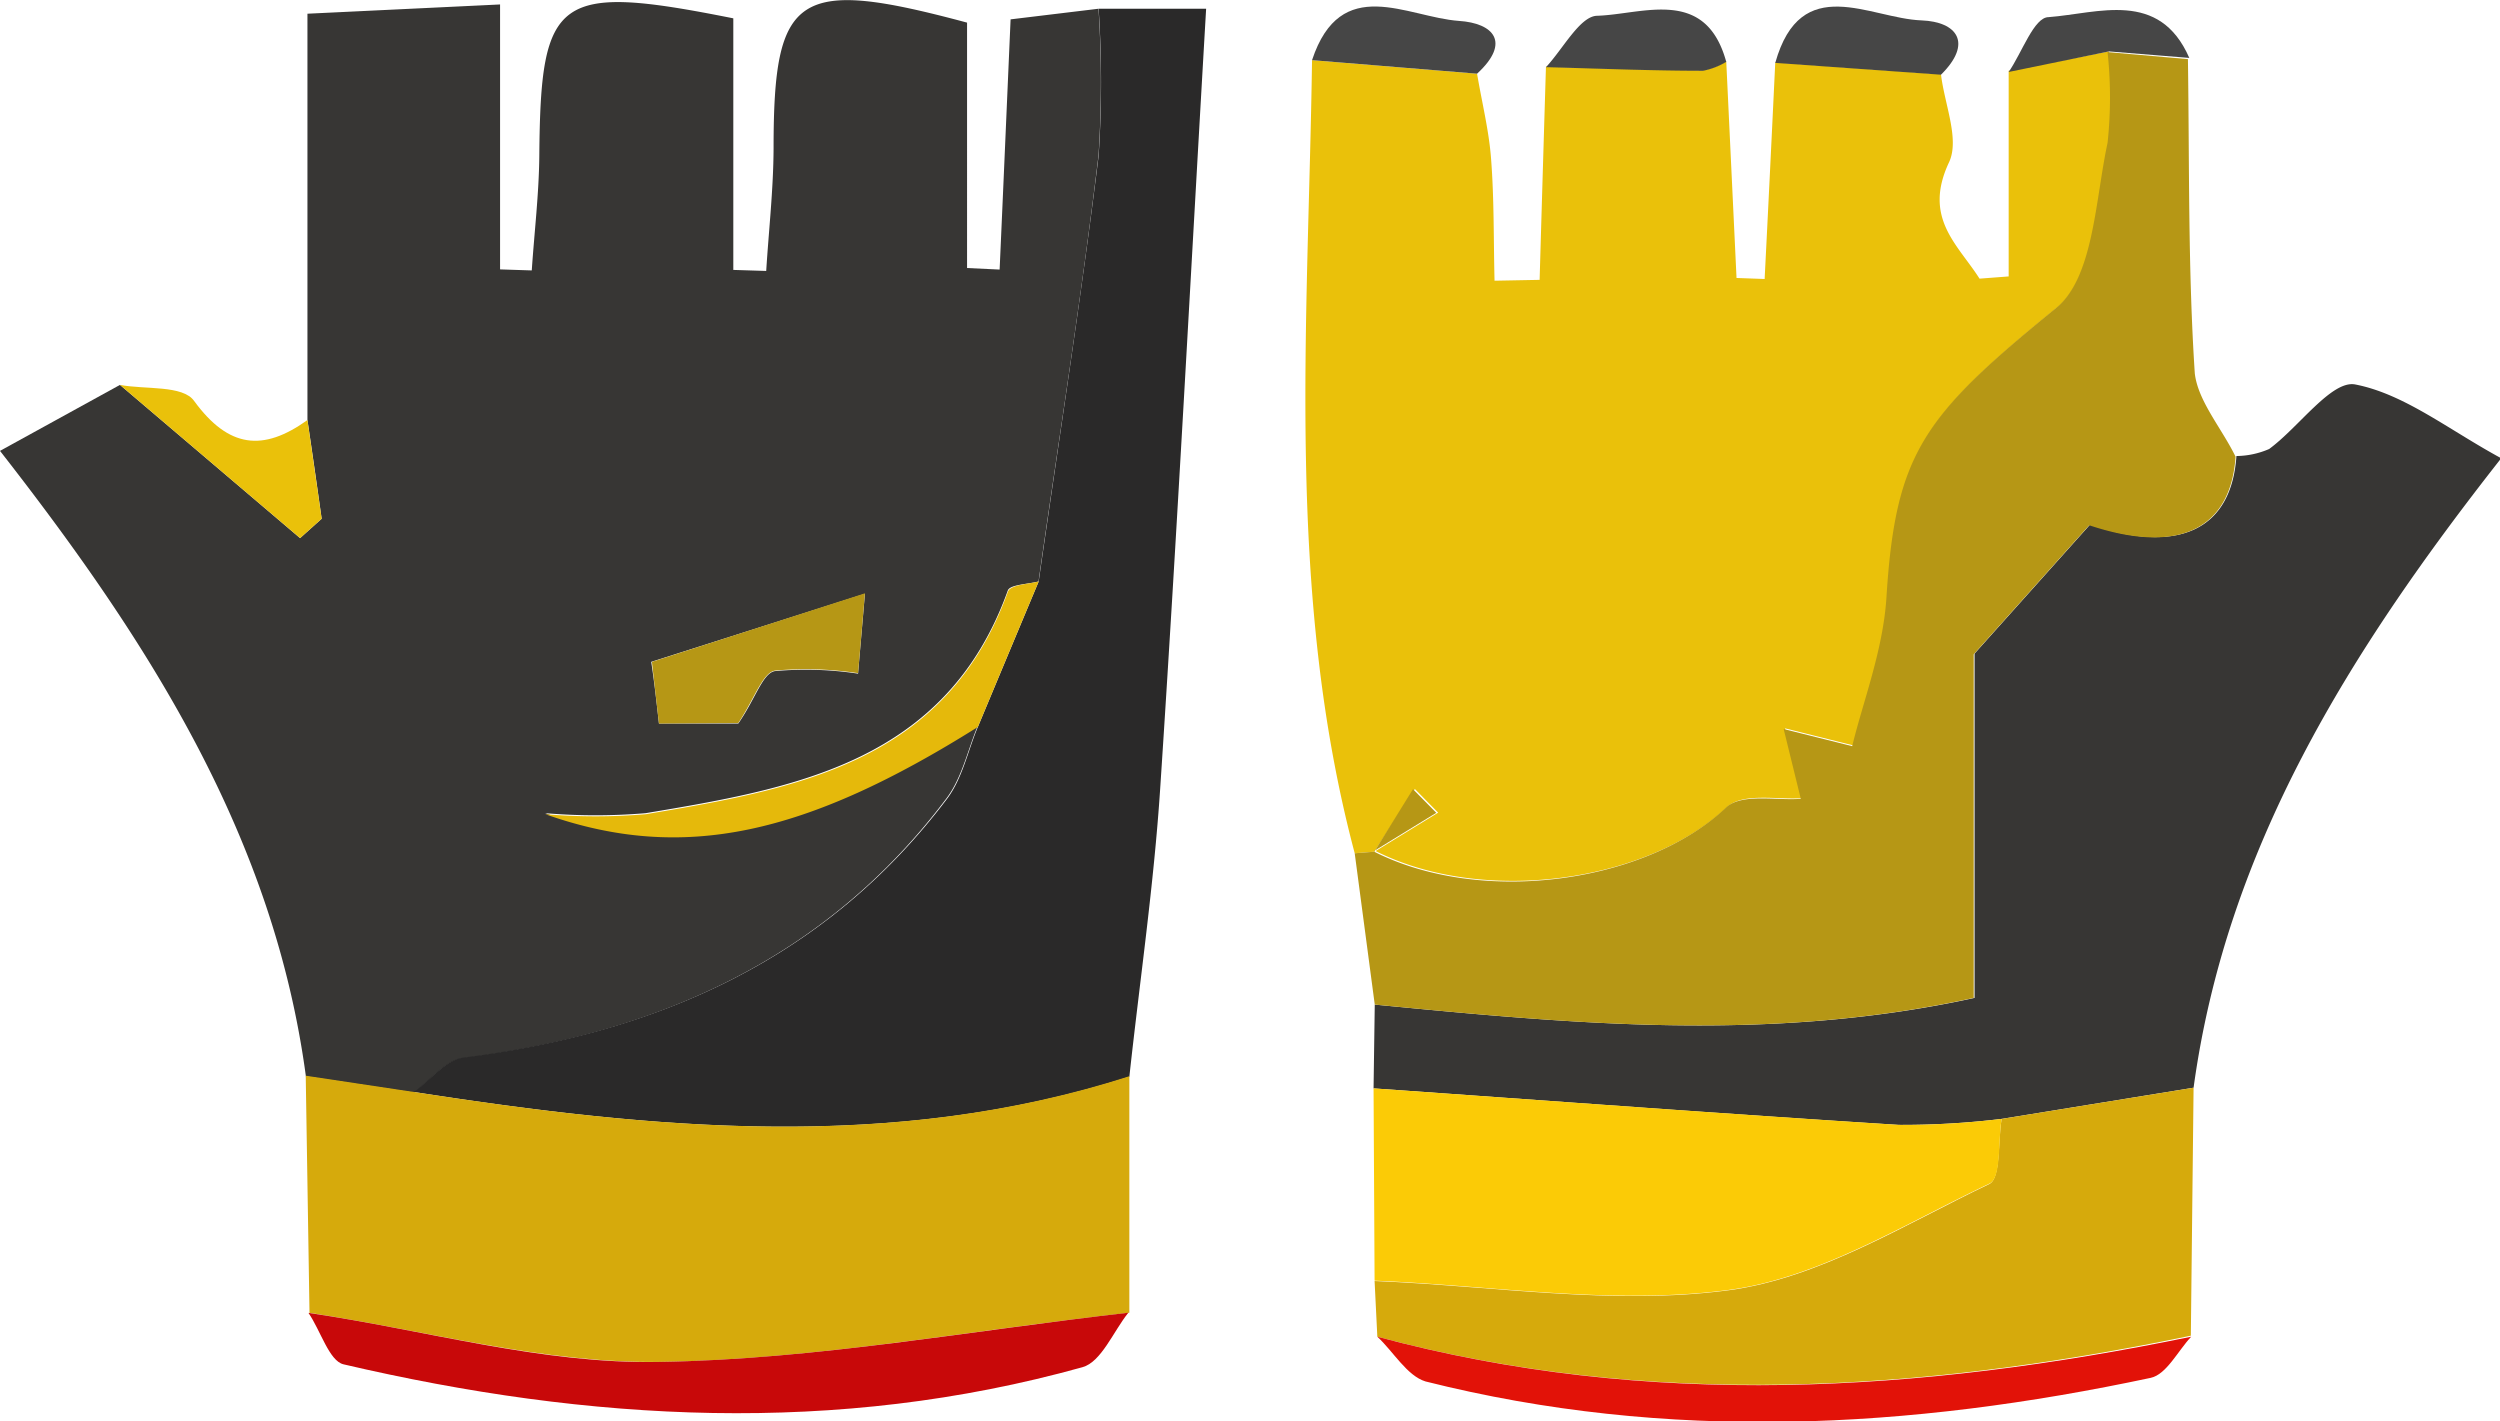 <svg xmlns="http://www.w3.org/2000/svg" viewBox="0 0 145.88 82.93"><defs><style>.cls-1{fill:#373634;}.cls-2{fill:#eac10a;}.cls-3{fill:#b69715;}.cls-4{fill:#2a2929;}.cls-5{fill:#d6aa0c;}.cls-6{fill:#fbcb06;}.cls-7{fill:#c80809;}.cls-8{fill:#e21208;}.cls-9{fill:#464646;}.cls-10{fill:#e5b90b;}</style></defs><title>gant</title><g id="Layer_2" data-name="Layer 2"><g id="Layer_1-2" data-name="Layer 1"><path class="cls-1" d="M17.94,24.51V.8L29.18.26V15.72l1.85.06c.15-2.24.42-4.47.44-6.71.08-9.34,1-10.06,11.32-8V15.75l1.92.06c.15-2.39.42-4.77.43-7.16,0-9.08,1.35-10,11.29-7.33V15.64l1.9.09c.21-4.67.41-9.34.64-14.6L64.1.51a66.24,66.24,0,0,1,0,8.57c-1,8.3-2.32,16.57-3.5,24.85-.62.16-1.66.18-1.79.52-3.59,10-12.36,11.54-21.13,13a34.82,34.82,0,0,1-5.87,0c8.06,2.86,15.24,1.19,25.24-5.09-.59,1.42-.91,3-1.81,4.21C48.16,56,38.33,60.29,27,61.76c-1,.13-1.88,1.28-2.82,2l-6.33-.95C16,49,8.87,37.66,0,26.31l7-3.85L17.51,31.4l1.26-1.13Q18.37,27.39,17.94,24.51ZM38.45,42.22h4.63c1-1.43,1.42-2.94,2.14-3.06a20.3,20.3,0,0,1,4.85.15c.13-1.53.31-3.56.4-4.66L38,38.62C38.16,39.67,38.29,40.79,38.45,42.22Z"/><path class="cls-2" d="M79.05,49.79C75,34.54,76.34,19,76.56,3.51l9.63.79c.28,1.67.7,3.34.82,5,.18,2.35.14,4.72.2,7.08l2.63-.05q.18-6.21.37-12.44c3.06.08,6.12.18,9.17.21a4.18,4.18,0,0,0,1.35-.52l.6,12.64,1.64.06q.32-6.31.62-12.64l9.67.69c.2,1.74,1.1,3.8.47,5.14-1.53,3.25.5,4.78,1.78,6.79l1.7-.13v-12L123.06,3a24.66,24.66,0,0,1,0,5.3c-.74,3.33-.83,7.85-3,9.63-7.75,6.31-9.37,8.45-9.9,16.86-.19,3.11-1.39,6.16-2,8.71l-4-1,1,4.07c-1.33.12-3.46-.34-4.36.51-4.62,4.38-14.21,5.77-20.53,2.58l3.65-2.24-1.36-1.38L80.19,49.7Z"/><path class="cls-1" d="M80.15,63.51l.07-4.89c11.48,1.11,23,2.23,35-.39V38.14l6.74-7.53c5.19,1.77,8.25.29,8.54-4a4.92,4.92,0,0,0,1.91-.41c1.73-1.27,3.62-4,5-3.77,2.88.55,5.46,2.64,8.54,4.31C137,38.13,129.9,49.57,128,63.47L116.8,65.29a48.2,48.2,0,0,1-6,.35C100.59,65,90.38,64.23,80.15,63.51Z"/><path class="cls-3" d="M130.45,26.65c-.29,4.25-3.35,5.73-8.54,4l-6.74,7.53V58.23c-12,2.62-23.47,1.5-34.95.39l-1.17-8.83,1.14-.09,0,0c6.32,3.19,15.91,1.8,20.53-2.58.9-.85,3-.39,4.36-.51l-1-4.07,4,1c.61-2.55,1.81-5.6,2-8.71.53-8.41,2.15-10.55,9.9-16.86,2.19-1.78,2.28-6.3,3-9.63a24.66,24.66,0,0,0,0-5.3l4.69.41c.09,6.11,0,12.23.4,18.33C128.25,23.4,129.65,25,130.45,26.65Z"/><path class="cls-4" d="M24.15,63.72c.94-.68,1.81-1.83,2.82-2C38.33,60.29,48.16,56,55.25,46.63c.9-1.18,1.22-2.79,1.81-4.21q1.77-4.24,3.55-8.49c1.18-8.28,2.48-16.55,3.5-24.85a66.24,66.24,0,0,0,0-8.57h6.27C69.48,16,68.69,31,67.7,46c-.37,5.63-1.19,11.22-1.8,16.83C52.07,67.24,38.12,65.89,24.15,63.72Z"/><path class="cls-5" d="M24.15,63.72c14,2.17,27.92,3.52,41.75-.92q0,6.9,0,13.8c-9.13,1-18.24,2.73-27.38,2.87-6.81.1-13.64-1.83-20.46-2.86q-.11-6.92-.22-13.84Z"/><path class="cls-5" d="M116.8,65.29,128,63.47q-.08,7.25-.16,14.47C112,81.23,96.2,82.24,80.37,78l-.16-3.25c6.9.28,13.92,1.44,20.66.54,5.27-.7,10.25-3.83,15.21-6.2C116.76,68.75,116.58,66.59,116.8,65.29Z"/><path class="cls-6" d="M116.8,65.29c-.22,1.3,0,3.46-.72,3.78-5,2.37-9.94,5.5-15.21,6.2-6.74.9-13.76-.26-20.66-.54l-.06-11.22c10.23.72,20.44,1.48,30.67,2.13A48.2,48.2,0,0,0,116.8,65.29Z"/><path class="cls-7" d="M18,76.61c6.82,1,13.65,3,20.46,2.86,9.14-.14,18.25-1.84,27.38-2.87-.88,1.1-1.58,2.88-2.68,3.18-14.36,4-28.78,3.18-43.12-.17C19.21,79.41,18.71,77.65,18,76.61Z"/><path class="cls-8" d="M80.37,78c15.83,4.26,31.66,3.25,47.49,0-.78.83-1.44,2.2-2.36,2.4-14.08,3-28.21,3.76-42.32.21C82.1,80.28,81.3,78.86,80.37,78Z"/><path class="cls-2" d="M17.94,24.51q.42,2.88.83,5.76L17.51,31.4,7,22.46c1.48.28,3.67,0,4.33.94C13.34,26.15,15.35,26.37,17.94,24.51Z"/><path class="cls-9" d="M86.19,4.3l-9.63-.79C78.24-1.56,82.09,1,85.13,1.22,87.14,1.35,88.19,2.46,86.19,4.3Z"/><path class="cls-9" d="M100.73,3.61a4.18,4.18,0,0,1-1.35.52c-3,0-6.11-.13-9.17-.21,1-1.07,2-3,3-3C95.89.83,99.53-.78,100.73,3.61Z"/><path class="cls-9" d="M113.26,4.36l-9.67-.69c1.5-5.34,5.51-2.59,8.54-2.48C114.19,1.27,115.14,2.5,113.26,4.36Z"/><path class="cls-9" d="M127.75,3.38,123.06,3l-5.85,1.2C118,3.05,118.69,1,119.54,1,122.44.78,126-.62,127.75,3.38Z"/><path class="cls-10" d="M60.61,33.93q-1.78,4.24-3.55,8.49c-10,6.28-17.18,7.95-25.24,5.09a34.82,34.82,0,0,0,5.87,0c8.77-1.47,17.54-3,21.13-13C59,34.11,60,34.09,60.61,33.93Z"/><path class="cls-3" d="M38.45,42.22c-.16-1.43-.29-2.55-.41-3.6l12.43-4c-.09,1.1-.27,3.13-.4,4.66a20.3,20.3,0,0,0-4.85-.15c-.72.12-1.19,1.63-2.14,3.06Z"/><path class="cls-3" d="M80.19,49.7l2.26-3.65,1.36,1.38-3.65,2.24Z"/></g></g></svg>